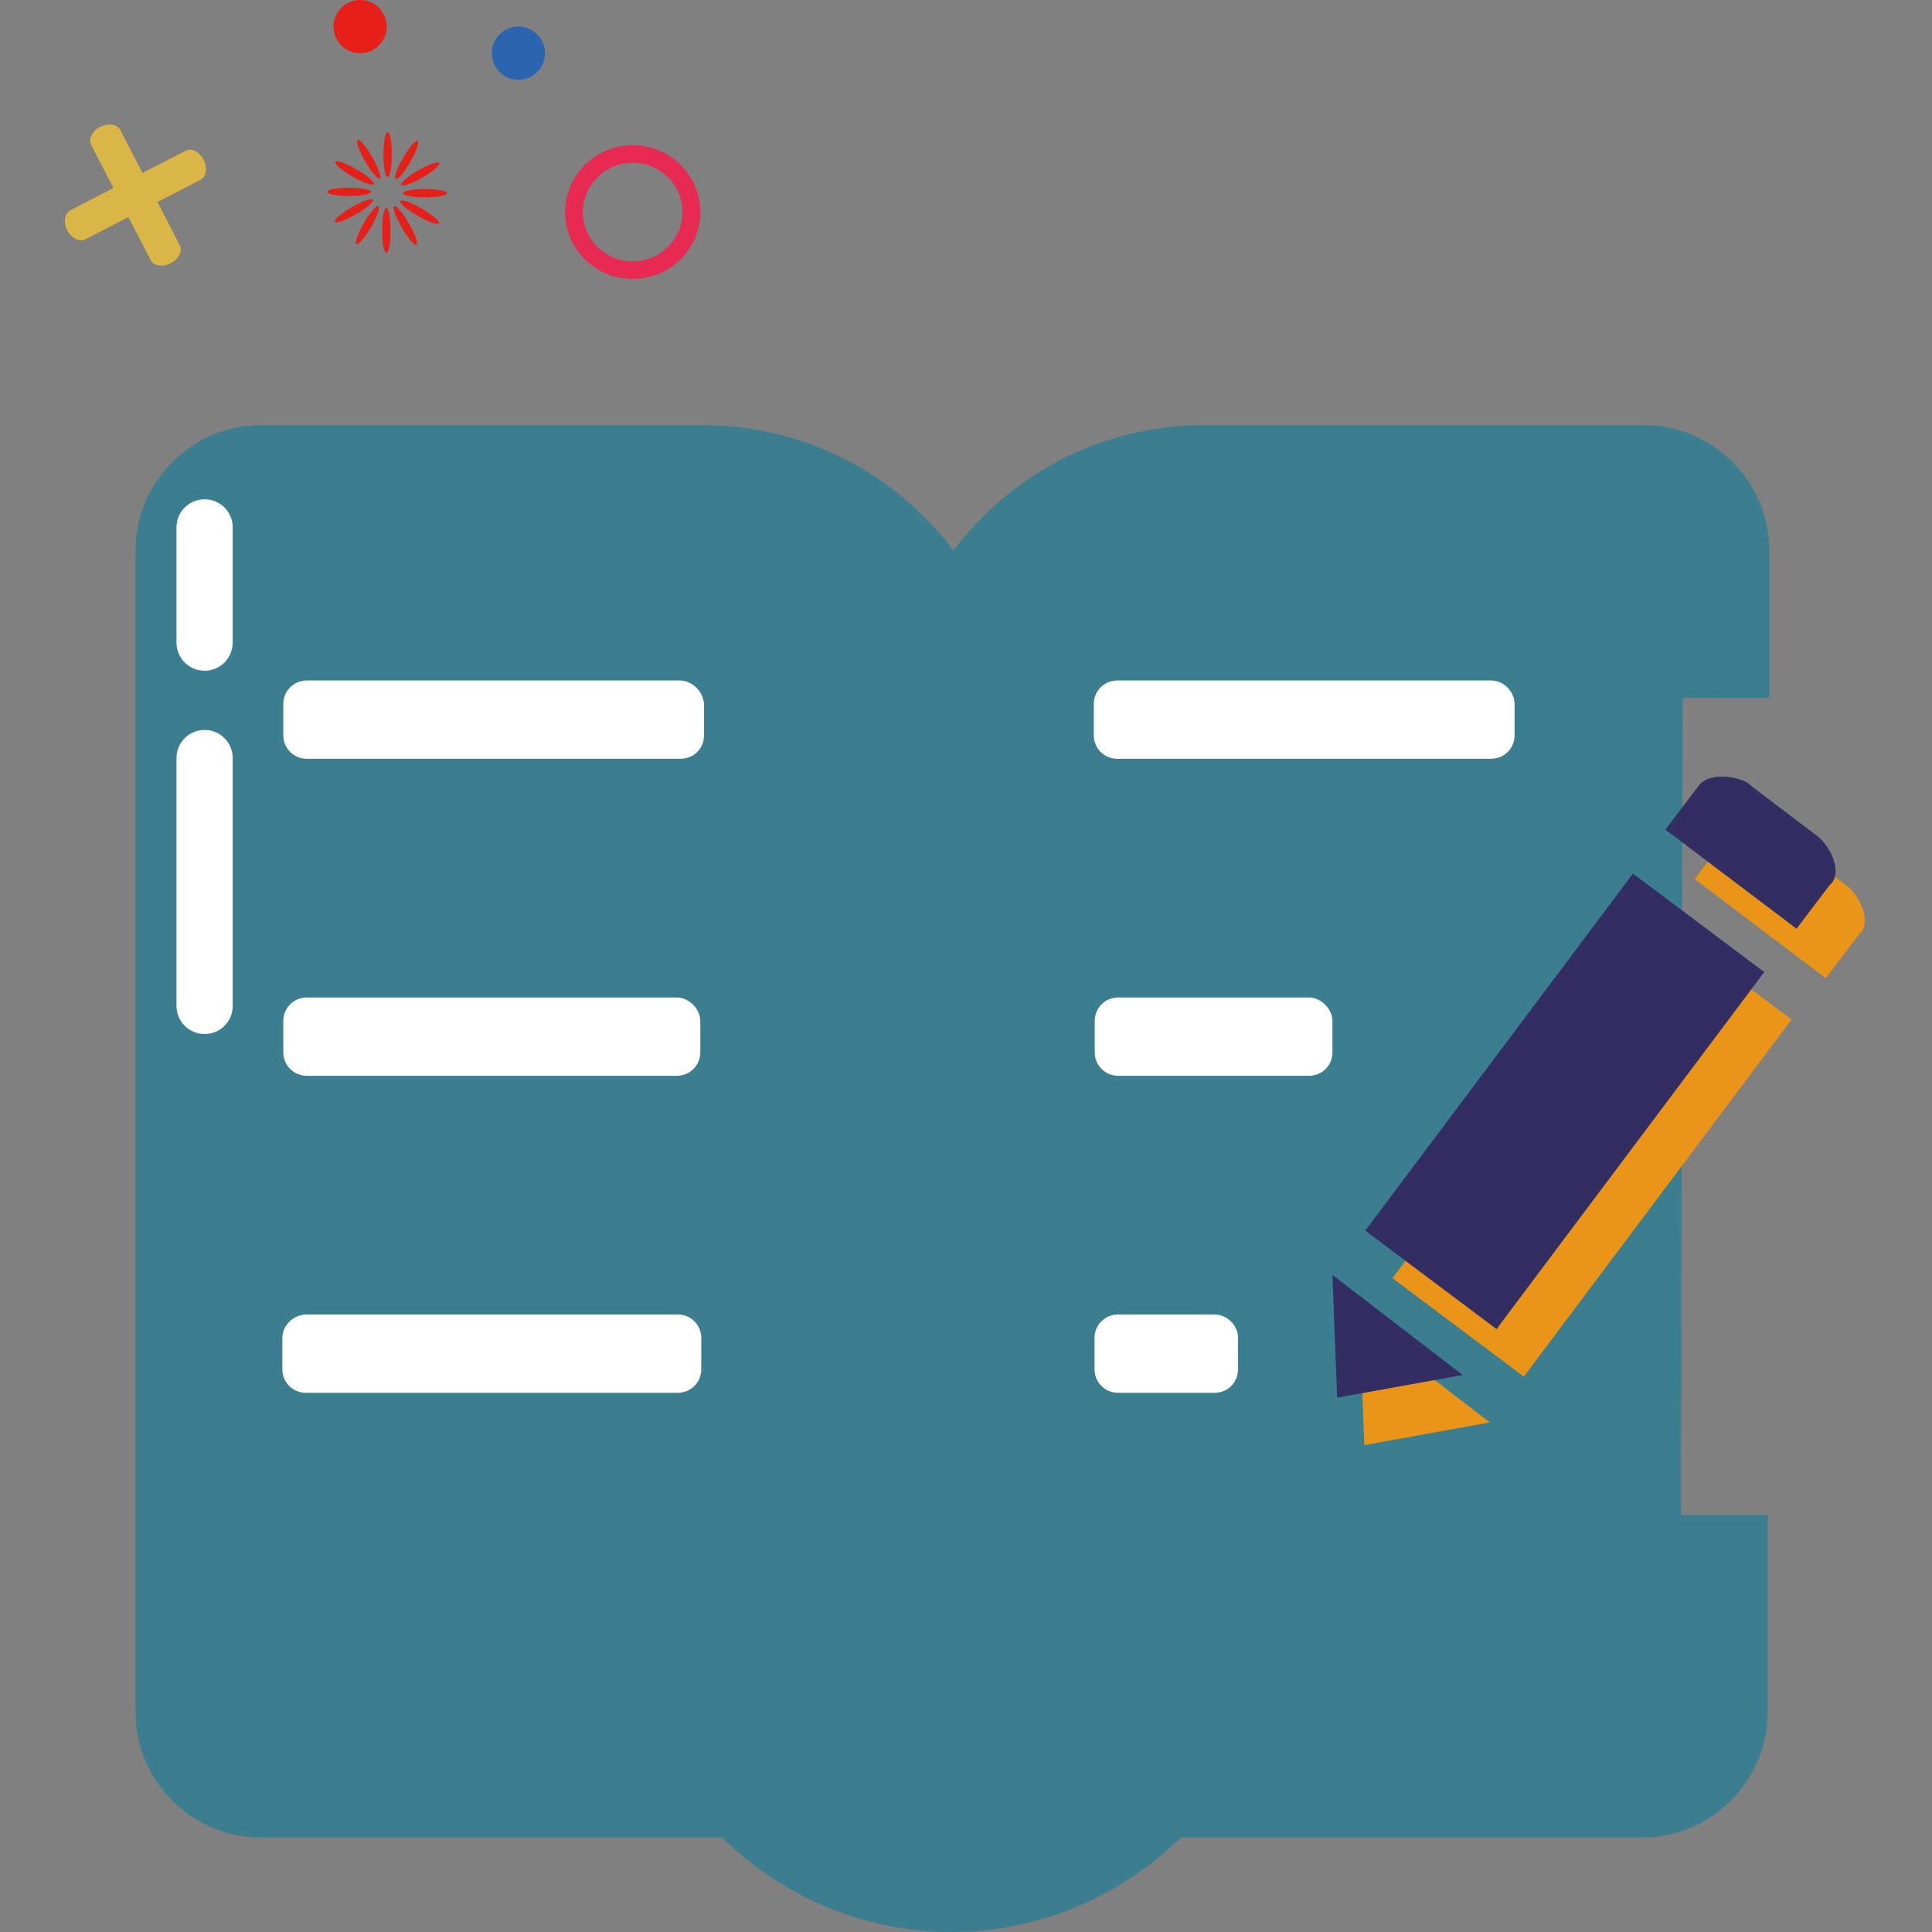 <?xml version="1.0" standalone="no"?><!DOCTYPE svg PUBLIC "-//W3C//DTD SVG 1.1//EN" "http://www.w3.org/Graphics/SVG/1.1/DTD/svg11.dtd"><svg t="1683786967349" class="icon" viewBox="0 0 1024 1024" version="1.1" xmlns="http://www.w3.org/2000/svg" p-id="7266" xmlns:xlink="http://www.w3.org/1999/xlink" width="128" height="128"><rect x="0" y="0" width="1024" height="1024" fill="#808080" stroke="none"/><path d="M891.829 369.899h45.977v-78.051c0-36.543-29.989-66.532-66.532-66.532H638.312c-54.517 0-102.479 26.017-132.965 66.532-30.486-40.515-78.548-66.532-133.064-66.532H138.327c-36.543 0-66.532 29.989-66.532 66.532V907.42c0 36.543 29.989 66.532 66.532 66.532h244.481c32.472 31.975 75.966 50.048 121.545 50.048 45.48 0 88.478-17.974 121.545-50.048h244.481c36.543 0 66.532-29.989 66.532-66.532V802.954h-45.977" fill="#3b7e90" p-id="7267" data-spm-anchor-id="a313x.7781069.0.i30" class=""></path><path d="M202.576 122.141a11.618 2.185 90 1 0 4.369 0 11.618 2.185 90 1 0-4.369 0Z" fill="#E61F19" p-id="7268"></path><path d="M212.969 120.647a11.618 2.185 60 1 0 3.784-2.185 11.618 2.185 60 1 0-3.784 2.185Z" fill="#E61F19" p-id="7269"></path><path d="M221.287 114.314a11.618 2.185 30 1 0 2.185-3.784 11.618 2.185 30 1 0-2.185 3.784Z" fill="#E61F19" p-id="7270"></path><path d="M213.598 102.38a11.618 2.185 0 1 0 23.237 0 11.618 2.185 0 1 0-23.237 0Z" fill="#E61F19" p-id="7271"></path><path d="M212.657 98.057a2.185 11.618 60 1 0 20.124-11.618 2.185 11.618 60 1 0-20.124 11.618Z" fill="#E61F19" p-id="7272"></path><path d="M209.704 94.87a2.185 11.618 30 1 0 11.618-20.124 2.185 11.618 30 1 0-11.618 20.124Z" fill="#E61F19" p-id="7273"></path><path d="M203.271 81.924a11.618 2.185 90 1 0 4.369 0 11.618 2.185 90 1 0-4.369 0Z" fill="#E61F19" p-id="7274"></path><path d="M193.52 85.482a11.618 2.185 60 1 0 3.784-2.185 11.618 2.185 60 1 0-3.784 2.185Z" fill="#E61F19" p-id="7275"></path><path d="M186.807 93.568a11.618 2.185 30 1 0 2.185-3.784 11.618 2.185 30 1 0-2.185 3.784Z" fill="#E61F19" p-id="7276"></path><path d="M173.381 101.685a11.618 2.185 0 1 0 23.237 0 11.618 2.185 0 1 0-23.237 0Z" fill="#E61F19" p-id="7277"></path><path d="M177.493 117.506a2.185 11.618 60 1 0 20.124-11.618 2.185 11.618 60 1 0-20.124 11.618Z" fill="#E61F19" p-id="7278"></path><path d="M188.957 129.351a2.185 11.618 30 1 0 11.618-20.124 2.185 11.618 30 1 0-11.618 20.124Z" fill="#E61F19" p-id="7279"></path><path d="M274.768 28.202m-14.101 0a14.101 14.101 0 1 0 28.202 0 14.101 14.101 0 1 0-28.202 0Z" fill="#2C65AF" p-id="7280"></path><path d="M190.858 14.101m-14.101 0a14.101 14.101 0 1 0 28.202 0 14.101 14.101 0 1 0-28.202 0Z" fill="#E61F19" p-id="7281"></path><path d="M90.464 139.519c4.27-2.185 6.455-6.554 4.766-9.632L63.752 68.915c-1.589-3.078-6.355-3.873-10.625-1.688s-6.455 6.554-4.766 9.632L79.839 137.831c1.589 3.178 6.355 3.873 10.625 1.688z" fill="#DAB647" p-id="7282"></path><path d="M107.941 84.704c-2.185-4.27-6.554-6.455-9.632-4.766L37.337 111.417c-3.078 1.589-3.873 6.355-1.688 10.625 2.185 4.27 6.554 6.455 9.632 4.766l60.971-31.479c3.078-1.589 3.873-6.355 1.688-10.625z" fill="#DAB647" p-id="7283"></path><path d="M335.342 76.959c19.761 0 35.848 15.888 35.848 35.451s-16.087 35.451-35.848 35.451c-19.761 0-35.848-15.888-35.848-35.451s16.087-35.451 35.848-35.451z m0 61.567c14.498 0 26.414-11.718 26.414-26.116s-11.817-26.116-26.414-26.116c-14.498 0-26.414 11.718-26.414 26.116s11.817 26.116 26.414 26.116z" fill="#E62A52" p-id="7284"></path><path d="M149.648 709.213V725.697c0 6.951 5.462 12.512 12.512 12.512h197.015c6.951 0 12.512-5.462 12.512-12.512v-16.484c0-6.951-5.462-12.512-12.512-12.512H162.656c-7.05 0-13.009 5.561-13.009 12.512z m209.03-180.531H162.656c-6.951 0-12.512 5.462-12.512 12.512v16.484c0 6.951 5.462 12.512 12.512 12.512h196.022c6.951 0 12.512-5.462 12.512-12.512v-16.484c0-6.455-6.057-12.512-12.512-12.512z m1.49-168.019H162.656c-6.951 0-12.512 5.462-12.512 12.512v16.484c0 6.951 5.462 12.512 12.512 12.512h198.008c7.05 0 12.512-5.462 12.512-12.512V373.176c-0.497-6.455-5.958-12.512-13.009-12.512zM693.722 528.683H592.732c-6.951 0-12.512 5.462-12.512 12.512v16.484c0 6.951 5.462 12.512 12.512 12.512H693.722c7.05 0 12.512-5.462 12.512-12.512v-16.484c0-6.455-6.057-12.512-12.512-12.512z m96.521-168.019H592.236c-6.951 0-12.512 5.462-12.512 12.512v16.484c0 6.951 5.462 12.512 12.512 12.512h198.008c7.05 0 12.512-5.462 12.512-12.512V373.176c0-6.455-5.561-12.512-12.512-12.512z m0 0" fill="#ffffff" p-id="7285" data-spm-anchor-id="a313x.7781069.0.i31" class=""></path><path d="M479.131 985.67c-47.466 0-92.549-17.676-127.503-50.048H113.105c-44.884 0-81.427-36.543-81.427-81.427V556.189c0-8.242 6.653-14.895 14.895-14.895s14.895 6.653 14.895 14.895v298.104c0 28.5 23.137 51.637 51.637 51.637h250.638l4.369 4.27c29.989 29.493 69.412 45.679 111.019 45.679 41.21 0 80.732-16.285 111.119-45.778l4.369-4.171h250.538c28.5 0 51.637-23.137 51.637-51.637V749.728c0-8.242 6.653-14.895 14.895-14.895s14.895 6.653 14.895 14.895v104.465c0 44.884-36.543 81.427-81.427 81.427H606.635c-35.451 32.372-80.434 50.048-127.503 50.048zM46.672 512.497c-8.242 0-14.895-6.653-14.895-14.895V359.969c0-8.242 6.653-14.895 14.895-14.895s14.895 6.653 14.895 14.895v137.632c0 8.143-6.753 14.895-14.895 14.895z" fill="" p-id="7286"></path><path d="M108.438 548.047c-8.242 0-14.895-6.653-14.895-14.895V401.775c0-8.242 6.653-14.895 14.895-14.895s14.895 6.653 14.895 14.895v131.476c0 8.143-6.653 14.796-14.895 14.796zM108.438 355.5c-8.242 0-14.895-6.653-14.895-14.895v-61.071c0-8.242 6.653-14.895 14.895-14.895s14.895 6.653 14.895 14.895v61.071c0 8.242-6.653 14.895-14.895 14.895z" fill="#FFFFFF" p-id="7287"></path><path d="M912.683 331.569c-8.242 0-14.895-6.653-14.895-14.895v-78.051c0-28.5-23.137-51.637-51.637-51.637H613.189c-47.963 0-92.152 22.045-121.148 60.574l-11.916 15.789-11.916-15.789c-28.996-38.529-73.185-60.574-121.148-60.574H113.105c-28.5 0-51.637 23.137-51.637 51.637v61.666c0 8.242-6.653 14.895-14.895 14.895s-14.895-6.653-14.895-14.895v-61.666c0-44.884 36.543-81.427 81.427-81.427H347.159c51.24 0 98.706 20.953 133.064 58.191 34.259-37.139 81.825-58.191 132.965-58.191h233.061c44.884 0 81.427 36.543 81.427 81.427v78.051c-0.099 8.242-6.753 14.895-14.995 14.895z" fill="" p-id="7288"></path><path d="M723.116 765.915l-2.483-65.043 69.015 53.027z" fill="#ea9518" p-id="7289" data-spm-anchor-id="a313x.7781069.0.i39" class=""></path><path d="M738.046 677.461L879.943 488.208l69.6 52.183-141.899 189.254z" fill="#ea9518" p-id="7290" data-spm-anchor-id="a313x.7781069.0.i35" class=""></path><path d="M985.173 495.417l-17.477 23.038-69.511-52.531 17.477-23.038c4.965-7.05 18.967-5.958 26.514-1.49l0.993 0.993 34.954 26.514c6.951 4.965 13.505 17.974 8.54 25.024l-1.49 1.49z" fill="#ea9518" p-id="7291" data-spm-anchor-id="a313x.7781069.0.i40" class=""></path><path d="M643.674 696.701h-51.041c-6.951 0-12.512 5.462-12.512 12.512V725.697c0 6.951 5.462 12.512 12.512 12.512h51.041c7.05 0 12.512-5.462 12.512-12.512v-16.484c0-6.951-5.958-12.512-12.512-12.512z" fill="#ffffff" p-id="7292" data-spm-anchor-id="a313x.7781069.0.i44" class=""></path><path d="M969.682 469.201l-17.477 23.038-69.511-52.531 17.477-23.038c4.965-7.05 18.967-5.958 26.514-1.49l0.993 0.993 34.954 26.514c6.951 4.965 13.505 17.974 8.54 25.024l-1.49 1.49z" fill="#322e63" p-id="7293" data-spm-anchor-id="a313x.7781069.0.i34" class=""></path><path d="M723.6 652.262l141.898-189.253 69.6 52.185-141.898 189.252z" fill="#322e63" p-id="7294" data-spm-anchor-id="a313x.7781069.0.i32" class=""></path><path d="M708.717 740.791l-2.483-65.043 69.015 53.027z" fill="#322e63" p-id="7295" data-spm-anchor-id="a313x.7781069.0.i33" class=""></path><path d="M465.328 238.721h29.791v722.917h-29.791z" fill="" p-id="7296"></path></svg>